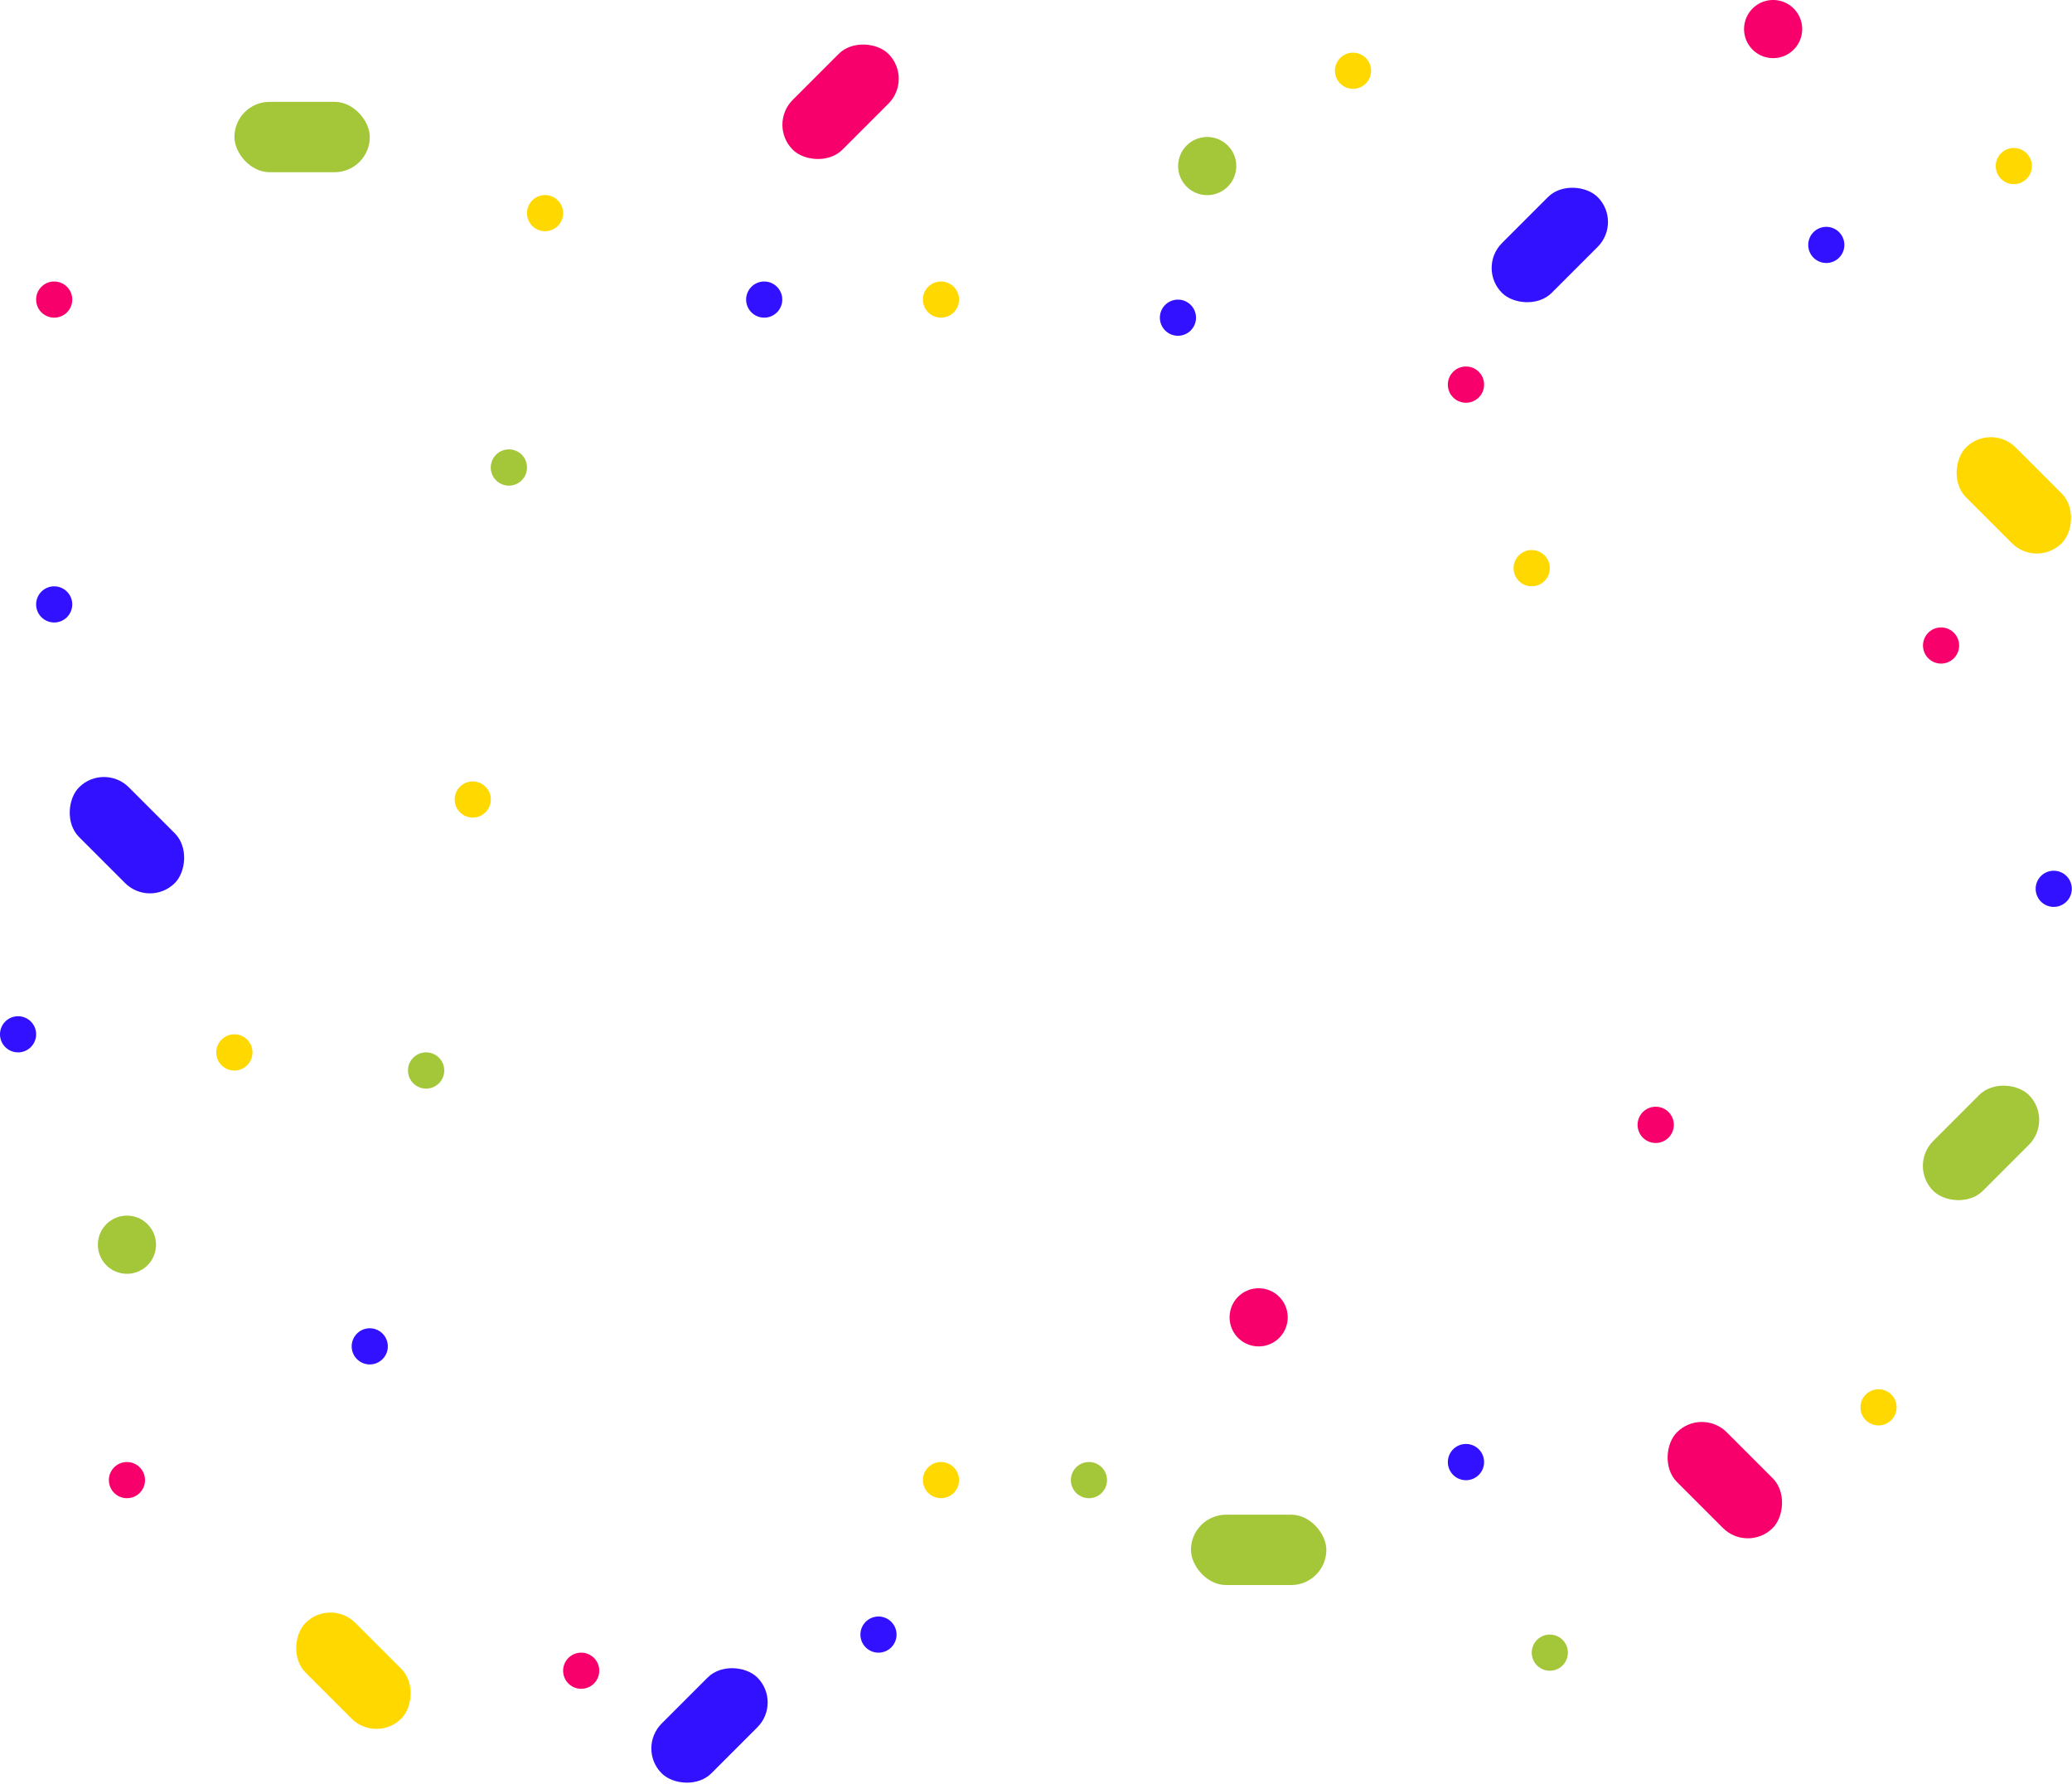 <svg id="Слой_1" data-name="Слой 1" xmlns="http://www.w3.org/2000/svg" viewBox="0 0 422.07 363.24"><defs><style>.cls-1{fill:#a4c639;}.cls-2{fill:#f8006b;}.cls-3{fill:#3111ff;}.cls-4{fill:#ffd800;}</style></defs><title>popup-bg-new</title><rect class="cls-1" x="47.75" y="20.74" width="27.58" height="14.33" rx="7.17"/><rect class="cls-1" x="242.6" y="308.47" width="27.58" height="14.33" rx="7.17"/><rect class="cls-1" x="860.12" y="426.58" width="27.58" height="14.33" rx="7.17" transform="translate(-521.11 544) rotate(-45)"/><rect class="cls-2" x="807.93" y="495.25" width="27.58" height="14.33" rx="7.17" transform="translate(125.57 -634.87) rotate(45)"/><rect class="cls-2" x="627.81" y="214.55" width="27.58" height="14.33" rx="7.17" transform="translate(-439.23 317.63) rotate(-45)"/><rect class="cls-3" x="772.28" y="243.71" width="27.58" height="14.33" rx="7.17" transform="translate(-417.53 428.33) rotate(-45)"/><rect class="cls-3" x="601.11" y="545.21" width="27.58" height="14.33" rx="7.17" transform="translate(-680.86 395.6) rotate(-45)"/><rect class="cls-3" x="482.44" y="363.91" width="27.58" height="14.33" rx="7.17" transform="translate(-62.64 -443.19) rotate(45)"/><rect class="cls-4" x="528.57" y="534.07" width="27.58" height="14.33" rx="7.17" transform="translate(71.2 -425.97) rotate(45)"/><rect class="cls-4" x="866.8" y="294.7" width="27.58" height="14.33" rx="7.17" transform="translate(1 -735.24) rotate(45)"/><path class="cls-1" d="M722.2,234.81a5.92,5.92,0,1,1-5.92-5.92A5.92,5.92,0,0,1,722.2,234.81Z" transform="translate(-470.37 -200.99)"/><path class="cls-2" d="M732.68,469.27a5.92,5.92,0,1,1-5.92-5.92A5.92,5.92,0,0,1,732.68,469.27Z" transform="translate(-470.37 -200.99)"/><path class="cls-2" d="M837.48,206.9a5.92,5.92,0,1,1-5.91-5.91A5.92,5.92,0,0,1,837.48,206.9Z" transform="translate(-470.37 -200.99)"/><path class="cls-1" d="M502.15,454.48a5.92,5.92,0,1,1-5.92-5.92A5.92,5.92,0,0,1,502.15,454.48Z" transform="translate(-470.37 -200.99)"/><path class="cls-4" d="M749.66,215.4a3.68,3.68,0,1,1-3.68-3.68A3.68,3.68,0,0,1,749.66,215.4Z" transform="translate(-470.37 -200.99)"/><path class="cls-3" d="M477.73,411.63a3.68,3.68,0,1,1-3.68-3.68A3.68,3.68,0,0,1,477.73,411.63Z" transform="translate(-470.37 -200.99)"/><path class="cls-3" d="M892.4,382a3.68,3.68,0,1,1-3.68-3.68A3.68,3.68,0,0,1,892.4,382Z" transform="translate(-470.37 -200.99)"/><path class="cls-3" d="M714,265.69a3.68,3.68,0,1,1-3.68-3.68A3.68,3.68,0,0,1,714,265.69Z" transform="translate(-470.37 -200.99)"/><path class="cls-3" d="M846.07,250.87a3.68,3.68,0,1,1-3.68-3.68A3.68,3.68,0,0,1,846.07,250.87Z" transform="translate(-470.37 -200.99)"/><path class="cls-3" d="M629.72,262a3.68,3.68,0,1,1-3.68-3.68A3.68,3.68,0,0,1,629.72,262Z" transform="translate(-470.37 -200.99)"/><path class="cls-3" d="M485.09,324.08a3.68,3.68,0,1,1-3.68-3.68A3.68,3.68,0,0,1,485.09,324.08Z" transform="translate(-470.37 -200.99)"/><path class="cls-3" d="M549.37,475.19a3.68,3.68,0,1,1-3.68-3.69A3.68,3.68,0,0,1,549.37,475.19Z" transform="translate(-470.37 -200.99)"/><path class="cls-3" d="M772.68,498.74a3.69,3.69,0,1,1-3.68-3.68A3.68,3.68,0,0,1,772.68,498.74Z" transform="translate(-470.37 -200.99)"/><path class="cls-3" d="M653,533.88a3.68,3.68,0,1,1-3.68-3.68A3.68,3.68,0,0,1,653,533.88Z" transform="translate(-470.37 -200.99)"/><path class="cls-4" d="M585.08,244.41a3.68,3.68,0,1,1-3.68-3.69A3.68,3.68,0,0,1,585.08,244.41Z" transform="translate(-470.37 -200.99)"/><path class="cls-4" d="M856.71,487.6a3.68,3.68,0,1,1-3.68-3.68A3.68,3.68,0,0,1,856.71,487.6Z" transform="translate(-470.37 -200.99)"/><path class="cls-4" d="M570.35,363.82a3.68,3.68,0,1,1-3.68-3.69A3.68,3.68,0,0,1,570.35,363.82Z" transform="translate(-470.37 -200.99)"/><path class="cls-4" d="M786.07,316.69a3.69,3.69,0,1,1-3.68-3.68A3.68,3.68,0,0,1,786.07,316.69Z" transform="translate(-470.37 -200.99)"/><path class="cls-4" d="M884.27,234.81a3.68,3.68,0,1,1-3.68-3.68A3.68,3.68,0,0,1,884.27,234.81Z" transform="translate(-470.37 -200.99)"/><path class="cls-4" d="M665.73,262a3.68,3.68,0,1,1-3.68-3.68A3.68,3.68,0,0,1,665.73,262Z" transform="translate(-470.37 -200.99)"/><path class="cls-1" d="M789.75,537.56a3.68,3.68,0,1,1-3.68-3.68A3.68,3.68,0,0,1,789.75,537.56Z" transform="translate(-470.37 -200.99)"/><path class="cls-1" d="M560.86,419a3.69,3.69,0,1,1-3.68-3.69A3.68,3.68,0,0,1,560.86,419Z" transform="translate(-470.37 -200.99)"/><path class="cls-1" d="M695.87,502.42a3.68,3.68,0,1,1-3.68-3.68A3.68,3.68,0,0,1,695.87,502.42Z" transform="translate(-470.37 -200.99)"/><path class="cls-1" d="M577.72,296.19a3.69,3.69,0,1,1-3.68-3.68A3.68,3.68,0,0,1,577.72,296.19Z" transform="translate(-470.37 -200.99)"/><path class="cls-4" d="M665.73,502.42a3.68,3.68,0,1,1-3.68-3.68A3.68,3.68,0,0,1,665.73,502.42Z" transform="translate(-470.37 -200.99)"/><path class="cls-4" d="M521.8,415.31a3.69,3.69,0,1,1-3.68-3.68A3.69,3.69,0,0,1,521.8,415.31Z" transform="translate(-470.37 -200.99)"/><path class="cls-2" d="M485.09,262a3.68,3.68,0,1,1-3.68-3.68A3.68,3.68,0,0,1,485.09,262Z" transform="translate(-470.37 -200.99)"/><path class="cls-2" d="M869.45,332.45a3.68,3.68,0,1,1-3.68-3.68A3.68,3.68,0,0,1,869.45,332.45Z" transform="translate(-470.37 -200.99)"/><path class="cls-2" d="M592.44,541.24a3.68,3.68,0,1,1-3.68-3.68A3.68,3.68,0,0,1,592.44,541.24Z" transform="translate(-470.37 -200.99)"/><path class="cls-2" d="M811.33,430.06a3.69,3.69,0,1,1-3.69-3.68A3.68,3.68,0,0,1,811.33,430.06Z" transform="translate(-470.37 -200.99)"/><path class="cls-2" d="M772.68,279.31a3.69,3.69,0,1,1-3.68-3.68A3.68,3.68,0,0,1,772.68,279.31Z" transform="translate(-470.37 -200.99)"/><path class="cls-2" d="M499.91,502.42a3.68,3.68,0,1,1-3.68-3.68A3.68,3.68,0,0,1,499.91,502.42Z" transform="translate(-470.37 -200.99)"/></svg>